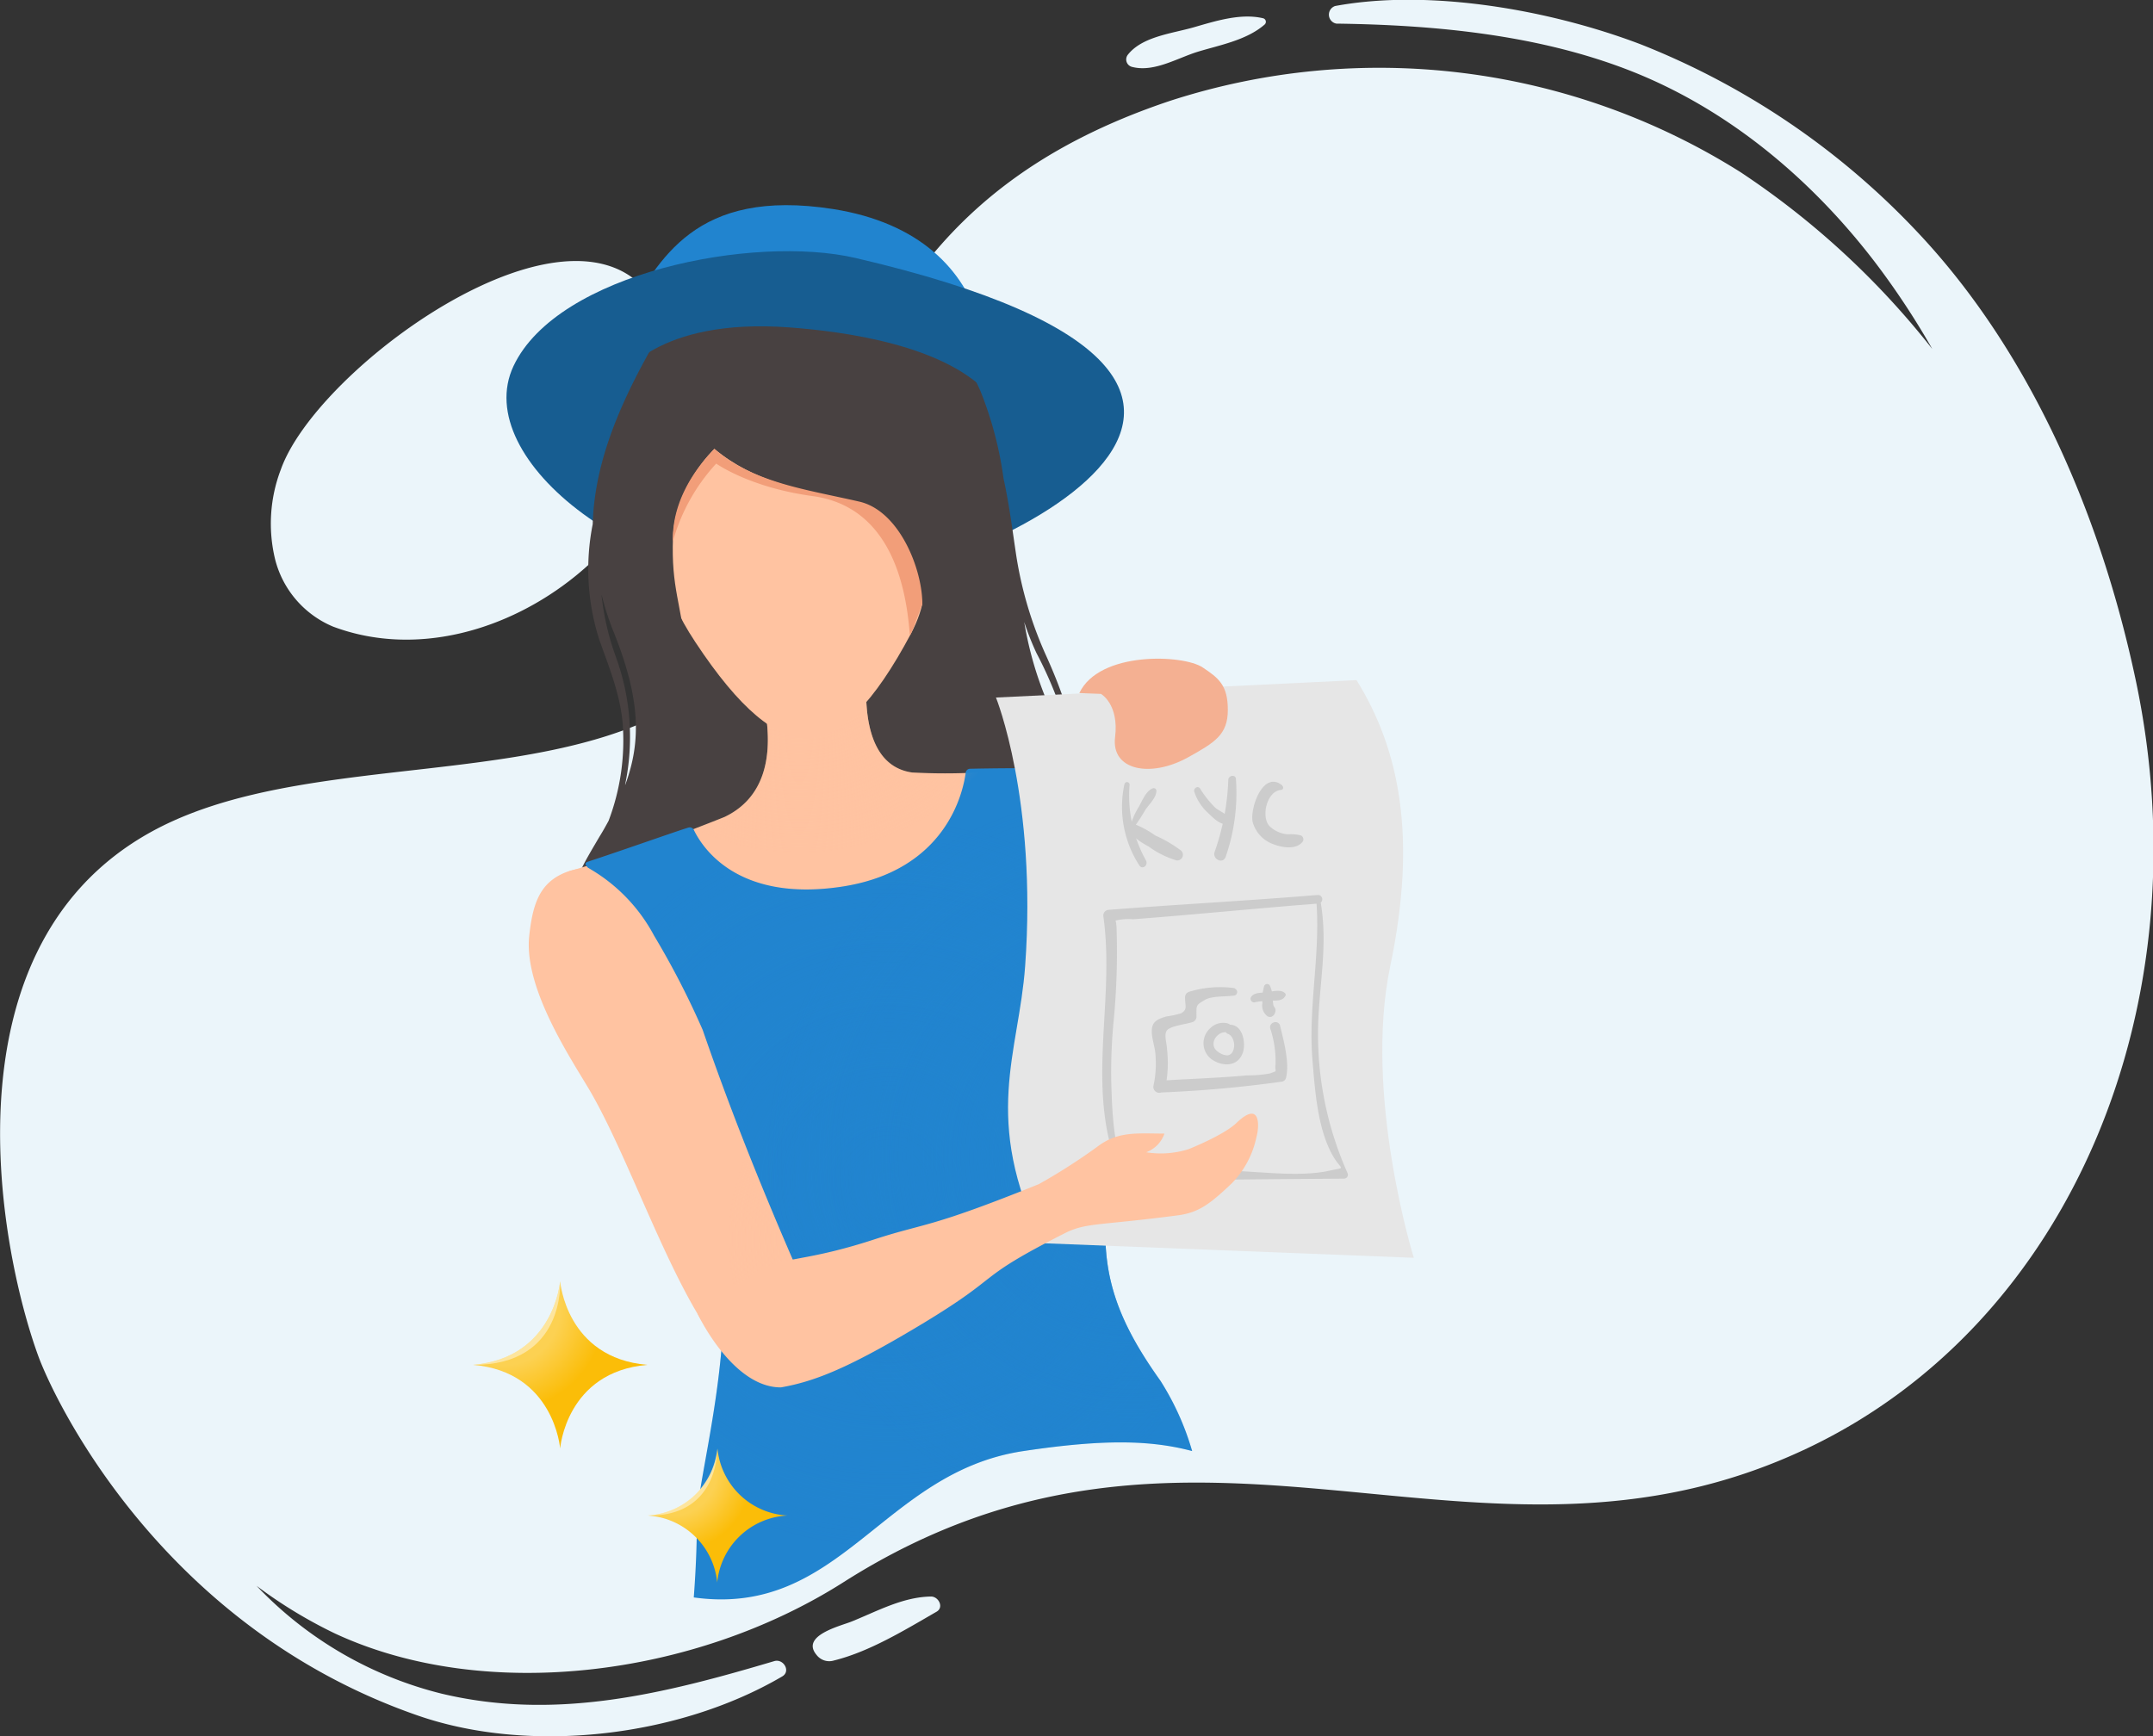 <svg xmlns="http://www.w3.org/2000/svg" xmlns:xlink="http://www.w3.org/1999/xlink" viewBox="0 0 236.04 190.37"><rect x="0" y="0" width="236.04" height="190.37" fill="#333333" stroke="none"/><defs><style>.cls-1{isolation:isolate;}.cls-2{fill:#ebf5fa;}.cls-3{fill:#2184cf;}.cls-4{fill:#175d91;}.cls-5{fill:#484141;}.cls-6{fill:#ffc3a1;}.cls-10,.cls-14,.cls-7,.cls-9{mix-blend-mode:multiply;}.cls-7{fill:url(#radial-gradient);}.cls-8{fill:#f29e79;}.cls-10,.cls-9{opacity:0.66;}.cls-9{fill:url(#radial-gradient-2);}.cls-10{fill:url(#radial-gradient-3);}.cls-11{fill:url(#radial-gradient-4);}.cls-12{fill:#fff;opacity:0.44;mix-blend-mode:screen;}.cls-13{fill:url(#radial-gradient-5);}.cls-14{fill:url(#radial-gradient-6);}.cls-15{fill:#e6e6e6;}.cls-16{fill:#f4b092;}.cls-17{fill:#ccc;}</style><radialGradient id="radial-gradient" cx="87.63" cy="66.94" r="26.59" gradientUnits="userSpaceOnUse"><stop offset="0.11" stop-color="#ffc3a1"/><stop offset="1" stop-color="#ffc3a1" stop-opacity="0"/></radialGradient><radialGradient id="radial-gradient-2" cx="97.46" cy="129.83" r="39.87" gradientUnits="userSpaceOnUse"><stop offset="0" stop-color="#2184cf"/><stop offset="1" stop-color="#2184cf" stop-opacity="0"/></radialGradient><radialGradient id="radial-gradient-3" cx="123.96" cy="126.83" r="39.87" xlink:href="#radial-gradient-2"/><radialGradient id="radial-gradient-4" cx="55.26" cy="143.58" r="11.08" gradientUnits="userSpaceOnUse"><stop offset="0.55" stop-color="#fcd152"/><stop offset="1" stop-color="#fbbd08"/></radialGradient><radialGradient id="radial-gradient-5" cx="73.7" cy="161.3" r="8.87" xlink:href="#radial-gradient-4"/><radialGradient id="radial-gradient-6" cx="103.21" cy="135.86" r="23.37" xlink:href="#radial-gradient"/></defs><title>il - isi kyc3</title><g class="cls-1"><g id="Layer_2" data-name="Layer 2"><g id="Layer_3" data-name="Layer 3"><path class="cls-2" d="M4.19,148.66C-.15,136.77-7,101.73,19,90c21.74-9.8,57.4-.21,66.53-26.73,8.11-23.57,14.15-42.64,42.74-52.21a74.31,74.31,0,0,1,62.57,7.83,89.88,89.88,0,0,1,21,19.37,85.91,85.91,0,0,0-6.4-9.67c-7-9.1-16.15-16.75-26.93-20.92-10.06-3.89-21.31-4.94-32-5.08a1,1,0,0,1-.14-1.93c10.42-1.93,23.68.46,33.48,4.19a84,84,0,0,1,30.28,20.51c12,12.67,20,30.3,24,49.14,7.53,35.47-7,70.55-36,84.3-36.35,17.24-67-9.9-105.67,14.69-16.31,10.36-39.25,13.26-55.7,5.63a51.34,51.34,0,0,1-8.63-5.24A41.83,41.83,0,0,0,48.42,185.7c12.57,3,24.45,0,36.47-3.57,1-.29,1.84,1.11.87,1.68-11.37,6.67-27.66,8.54-39.92,4.3C17.6,178.34,5.89,153.33,4.19,148.66Z"/><path class="cls-2" d="M138.62,2.71c-2,1.73-5,2.25-7.42,3-2.24.72-4.72,2.23-7.07,1.63A.84.84,0,0,1,123.65,6c1.58-2,4.83-2.32,7.2-3S136,1.42,138.47,2A.4.4,0,0,1,138.62,2.71Z"/><path class="cls-2" d="M93.34,177.8c2.84-1.14,5.62-2.7,8.73-2.75.83,0,1.45,1.19.6,1.67-3.47,2-7.33,4.37-11.23,5.34a1.75,1.75,0,0,1-1.92-.61C87.73,179.32,92.19,178.27,93.34,177.8Z"/><path class="cls-2" d="M36.53,68.71a10.88,10.88,0,0,1-6.36-7.35,16.61,16.61,0,0,1,.63-9.91C35.28,38.9,69.53,15.13,73.69,38.51,77,57.32,54.44,75.41,36.53,68.71Z"/><path class="cls-2" d="M95.74,49.75c2.42,1,5.44.45,8,.38,2.35-.07,5.19.52,7.21-.84a.84.84,0,0,0,0-1.43c-2.16-1.37-5.33-.57-7.78-.38s-5.45.19-7.54,1.56a.4.4,0,0,0,.09.71Z"/><path class="cls-3" d="M68.59,34.65c3.69-6.07,7.55-14.1,22.74-11.73,19,3,19.54,20.6,13.69,30.9S59.28,49.94,68.59,34.65Z"/><path class="cls-4" d="M93.81,28.29C82.64,25.69,61.13,29.9,56.3,40.13S70,65,90.44,64.31C105.8,63.81,153.91,42.28,93.81,28.29Z"/><path class="cls-5" d="M114.74,72a42.31,42.31,0,0,1-3.38-11.45c-.4-2.71-.75-5.42-1.34-8.09a40.1,40.1,0,0,0-2.53-9.58c-5.29-12-15.08-14.27-19.88-13.62-7.53,1-11.23-.24-16.86,10.12-3.46,6.35-5.6,12.17-5.77,18.1a25.27,25.27,0,0,0,.72,12.65c1.06,3,2.22,5.79,2.55,9A24.8,24.8,0,0,1,66.72,90c-.31.57-.63,1.15-1,1.74-3.47,5.93-5.45,8.5,3.89,16.07s9.24,12.06,8.09,15.73-1,10.8,9.34,10.25c10-.53,13.28,2.84,12.13,9.23s1,4.82,2.85-.39,1.89-8.34-.5-13-1.4-9.76,2.22-11.69.78,8.55,10.39,19.7c2.16,2.51,1.58,5.77,1,9.47s1.17,1.12,2.31-2.07,3.51-7.1,1.19-14.11,4.55-17.62-2.82-34c-2.11-4.69,3.68-9.9-.82-19.56a38.75,38.75,0,0,1-2.7-9.17,29.73,29.73,0,0,0,1.34,3.4,44.51,44.51,0,0,1,3.73,9.66,30.55,30.55,0,0,1,.13,11.13c0,.11.14.13.17,0C119.48,85.22,117.71,78.61,114.74,72Zm-46.2,14a25.61,25.61,0,0,0-1-13.92,28.44,28.44,0,0,1-1.6-6.93A31.54,31.54,0,0,0,67.16,69C70.21,76.49,70.34,81.22,68.54,86.07Z"/><path class="cls-6" d="M107.19,84.7a68,68,0,0,1-7.19,0c-7.54-1.07-4.4-15-4.4-15L82,71.58s6.34,13.77-2.58,18c-9.62,3.86-17,5.94-17,5.94s8,37.55,33.43,34.1,22-44.2,22-44.2S111.23,84.7,107.19,84.7Z"/><path class="cls-3" d="M72.78,111.39c.69,5.06.2,7.43,2.73,11.62,2.38,3.93,3,7.24,3.61,13.65,1.29,12.65-2.7,25.46-2.72,30.1h0c0,3-.15,5.86-.34,8.39,16.15,2.24,20.66-13.74,36.14-16.05,8.73-1.31,13.91-1.22,18.5,0a29.67,29.67,0,0,0-3.48-7.71c-6.35-8.89-7.5-15.05-4.35-27.25,1.05-4.08.57-8.32.3-13.87-.17-3.4-3.37-9.73-3.28-13.46.16-7.07-1.44-12.41-2.08-12.45-3.69-.21-9.79-.11-11.46-.07a.49.49,0,0,0-.48.44c-.26,2-2.06,10.78-13.67,12.5S76.87,92.66,76.07,91a.5.5,0,0,0-.6-.26c-1.21.36-7.5,2.59-11,3.73-1,.34.94,1.25,2.5,2.64C70.47,100.17,72.38,108.44,72.78,111.39Z"/><path class="cls-7" d="M107.19,84.7a68,68,0,0,1-7.19,0c-7.54-1.07-4.4-15-4.4-15L82,71.58s6.34,13.77-2.58,18c-9.62,3.86-17,5.94-17,5.94s8,37.55,33.43,34.1,22-44.2,22-44.2S111.23,84.7,107.19,84.7Z"/><path class="cls-6" d="M86.09,35.23c-6.85.26-16.54,7.54-14.94,18.51,1,7.11,1.33,11,5.08,16.66,4.84,7.33,8.87,10.66,12.38,10.52s7.19-3.78,11.27-11.46c3.16-6,.48-9.54,1-16.68C101.47,45.39,97.24,34.81,86.09,35.23Z"/><path class="cls-5" d="M68.5,68.82C64.3,58.51,66.55,52,71.83,41.49c4.24-8.48,8.54-9,16.08-10,4.8-.65,12.35.84,17.73,12.79,3.42,7.6,4,21.55,3.19,28.29-1.71,14.7-6.56.55-7.44-4.77s-1.8-11.16-7.88-12.73-10.69-2.14-15.19-5.85c0,0-4.34,4.09-4.54,9.71s.88,7,1.62,13.65C76.38,81.34,72.69,79.12,68.5,68.82Z"/><path class="cls-8" d="M94.21,55c-5.81-1.34-11.63-2.06-15.9-5.8,0,.15-4.7,4.28-4.54,10.17a20.8,20.8,0,0,1,4.75-8.54s3.67,2.63,10.56,3.56c6.22.84,10,5.87,10.67,15.3l.13-.24c.29-.54,1-2.7,1.24-3.2C101.13,62.39,98.59,56,94.21,55Z"/><path class="cls-4" d="M68,41.45s3.9-6.65,18.56-5.55c5.48.41,17.45,1.82,22.29,7.81,0,0-1.47-15.31-20.74-15.26C70.68,28.5,68,41.45,68,41.45Z"/><path class="cls-9" d="M72.78,111.39c.69,5.06.2,7.43,2.73,11.62,2.38,3.93,3,7.24,3.61,13.65,1.29,12.65-2.7,25.46-2.72,30.1h0c0,3-.15,5.86-.34,8.39,16.15,2.24,20.66-13.74,36.14-16.05,8.73-1.31,13.91-1.22,18.5,0a29.67,29.67,0,0,0-3.48-7.71c-6.35-8.89-7.5-15.05-4.35-27.25,1.05-4.08.57-8.32.3-13.87-.17-3.4-3.37-9.73-3.28-13.46.16-7.07-1.44-12.41-2.08-12.45-3.69-.21-9.79-.11-11.46-.07a.49.49,0,0,0-.48.44c-.26,2-2.06,10.78-13.67,12.5S76.87,92.66,76.07,91a.5.5,0,0,0-.6-.26c-1.21.36-7.5,2.59-11,3.73-1,.34.94,1.25,2.5,2.64C70.47,100.17,72.38,108.44,72.78,111.39Z"/><path class="cls-10" d="M72.78,111.39c.69,5.06.2,7.43,2.73,11.62,2.38,3.93,3,7.24,3.61,13.65,1.29,12.65-2.7,25.46-2.72,30.1h0c0,3-.15,5.86-.34,8.39,16.15,2.24,20.66-13.74,36.14-16.05,8.73-1.31,13.91-1.22,18.5,0a29.67,29.67,0,0,0-3.48-7.71c-6.35-8.89-7.5-15.05-4.35-27.25,1.05-4.08.57-8.32.3-13.87-.17-3.4-3.37-9.73-3.28-13.46.16-7.07-1.44-12.41-2.08-12.45-3.69-.21-9.79-.11-11.46-.07a.49.49,0,0,0-.48.44c-.26,2-2.06,10.78-13.67,12.5S76.87,92.66,76.07,91a.5.5,0,0,0-.6-.26c-1.21.36-7.5,2.59-11,3.73-1,.34.94,1.25,2.5,2.64C70.47,100.17,72.38,108.44,72.78,111.39Z"/><path class="cls-11" d="M61.41,158.82s-.65-8.42-9.56-9.17c8.91-.75,9.56-9.17,9.56-9.17s.65,8.42,9.56,9.17C62.06,150.41,61.41,158.82,61.41,158.82Z"/><path class="cls-12" d="M61.41,140.48s-.65,8.42-9.56,9.17C62,149.71,61.41,140.48,61.41,140.48Z"/><path class="cls-13" d="M78.63,173.51A8.15,8.15,0,0,0,71,166.17a8.15,8.15,0,0,0,7.66-7.34,8.15,8.15,0,0,0,7.66,7.34A8.15,8.15,0,0,0,78.63,173.51Z"/><path class="cls-12" d="M78.63,158.82A8.15,8.15,0,0,1,71,166.17C78.89,166.3,78.63,158.82,78.63,158.82Z"/><path class="cls-6" d="M89.42,143.81c-2.88-6.43-6.65-15.18-10.12-24.56h0v0c-.77-2.08-1.53-4.2-2.26-6.32a90.94,90.94,0,0,0-5.33-10.34,18.58,18.58,0,0,0-7.15-7.39,6.55,6.55,0,0,0-3.37.84c-2.2,1.25-2.83,3.46-3.17,6.58-.62,5.77,4.63,13.53,6.67,17,4.87,8.36,9.74,24,15.72,29.68C82.45,151.25,89.91,144.32,89.42,143.81Z"/><path class="cls-14" d="M89.42,143.81c-2.88-6.43-6.65-15.18-10.12-24.56h0v0c-.77-2.08-1.53-4.2-2.26-6.32a90.94,90.94,0,0,0-5.33-10.34,18.58,18.58,0,0,0-7.15-7.39,6.55,6.55,0,0,0-3.37.84c-2.2,1.25-2.83,3.46-3.17,6.58-.62,5.77,4.63,13.53,6.67,17,4.87,8.36,9.74,24,15.72,29.68C82.45,151.25,89.91,144.32,89.42,143.81Z"/><path class="cls-15" d="M155,137.91s-5.55-17.83-2.58-32,1-23.77-3.7-31.34l-39.53,1.91s4.52,11.18,3.2,29.44c-.69,9.59-4.79,16.73,1.89,30.39Z"/><path class="cls-16" d="M120.7,76.08s2,1.12,1.55,4.75,3.85,4.48,7.94,2.24c3-1.66,4.42-2.51,4.42-5.23s-1-3.49-2.76-4.66c-2.1-1.42-11.33-1.82-13.52,2.81Z"/><path class="cls-17" d="M144.73,98.6c.94,5-.16,9.42-.23,14.34a37.4,37.4,0,0,0,3.25,15.72.43.43,0,0,1-.37.57c-8,.05-15.91.15-23.87.21a.57.57,0,0,1-.55-.36c-4.18-9.42-.63-18.89-2-28.66a.62.62,0,0,1,.57-.66c7.64-.6,15.3-1,22.93-1.63a.47.47,0,0,1,.07.94c-6.76.52-13.52,1.21-20.29,1.72a6.07,6.07,0,0,0-1.91.14c-1.24.82.06-1.88.09,1.13a79.39,79.39,0,0,1-.3,9.6,57.13,57.13,0,0,0-.26,7.92c.07,2.08.28,7.95,1.95,8.77.78.38,2.63,0,3.5,0H134c3.63,0,8.25.79,11.79,0,2.11-.47,1.09.17-.09-2.46-1.3-2.88-1.55-6.54-1.81-9.64-.49-5.91.92-11.7.41-17.65C144.27,98.35,144.67,98.33,144.73,98.6Z"/><path class="cls-17" d="M135.22,113.27a.94.94,0,0,0-.7-1.08,2,2,0,0,0-1.83.54,2.2,2.2,0,0,0,.19,3.45c1.24.82,2.94.77,3.41-.88.32-1.14-.15-3.14-1.65-2.93-.5.07-.45.85,0,1s.7.82.66,1.35-.26.92-.73,1a1.86,1.86,0,0,1-1-.37c-1.36-.88.21-2.87,1.45-1.92a.15.15,0,0,0,.22-.09Z"/><path class="cls-17" d="M137.57,109.89a10.94,10.94,0,0,1,2-.18c.51,0,1.06,0,1.34-.5a.24.24,0,0,0,0-.28c-.48-.53-1.44-.2-2.06-.13s-1.36,0-1.7.52a.4.4,0,0,0,.44.58Z"/><path class="cls-17" d="M138.63,108a5.42,5.42,0,0,0-.23,2,1.45,1.45,0,0,0,.5,1.38c.6.47,1.24-.5.78-1-.14-.15-.13-.88-.16-1.11a3.32,3.32,0,0,0-.31-1.22.34.34,0,0,0-.58,0Z"/><path class="cls-17" d="M135.38,108.35a11.5,11.5,0,0,0-5,.39.63.63,0,0,0-.46.6c0,1,.3,1.32-.41,1.75a9.61,9.61,0,0,1-1.66.36c-.55.18-1.26.37-1.48,1-.33.91.29,2.28.31,3.24a11.46,11.46,0,0,1-.2,3.26l1.11-.29,0,0-.47,1.13a134.36,134.36,0,0,0,13.46-1.2.58.58,0,0,0,.41-.41c.41-1.65-.26-4.1-.65-5.71-.17-.7-1.25-.4-1.08.3a11.31,11.31,0,0,1,.58,3.93c-.13.91.36.64-.62,1a13.38,13.38,0,0,1-2.5.21c-3.2.29-6.41.38-9.62.59a.67.67,0,0,0-.47,1.13l0,0a.67.67,0,0,0,1.11-.29,13.38,13.38,0,0,0,.21-4.24c0-.63-.39-1.66,0-2.14s2.08-.66,2.78-.89a.62.62,0,0,0,.44-.58c0-1.32-.08-1.25.91-1.85.78-.47,2.31-.34,3.28-.49a.4.4,0,0,0,0-.76Z"/><path class="cls-17" d="M123.27,86a11.83,11.83,0,0,0,1.64,8.89c.32.5,1,0,.73-.54a14.58,14.58,0,0,1-1.8-8.27.28.28,0,0,0-.56-.09Z"/><path class="cls-17" d="M124,91.15a21.91,21.91,0,0,0,1.55-2.32c.39-.61,1.21-1.34,1.23-2.09a.29.29,0,0,0-.38-.31c-.74.26-1.16,1.33-1.53,2a8.43,8.43,0,0,0-1.08,2.65.12.12,0,0,0,.21.09Z"/><path class="cls-17" d="M123.42,90.8a7.69,7.69,0,0,0,2.49,2A9.8,9.8,0,0,0,129,94.34a.62.62,0,0,0,.48-1.08,14.17,14.17,0,0,0-2.82-1.65,10.66,10.66,0,0,0-2.83-1.45.4.4,0,0,0-.39.63Z"/><path class="cls-17" d="M130.93,86.8a5.39,5.39,0,0,0,1.53,2.35c.46.45,1.46,1.48,2.17,1.14a.31.31,0,0,0,.19-.32c-.13-.68-1.1-1-1.59-1.41a11.73,11.73,0,0,1-1.67-2.11c-.26-.36-.73,0-.63.35Z"/><path class="cls-17" d="M134.66,85.52a26.36,26.36,0,0,1-1.5,7.9c-.26.8.91,1.35,1.21.54a21.35,21.35,0,0,0,1.13-8.53c0-.55-.83-.44-.84.09Z"/><path class="cls-17" d="M140.58,86.12c-2.09-1.71-3.56,2.46-3.25,4a3.61,3.61,0,0,0,2.32,2.46c.94.36,2.42.6,3.14-.26a.47.47,0,0,0-.17-.72,4.33,4.33,0,0,0-1.41-.12,3.25,3.25,0,0,1-2-.87c-1-1-.34-3.9,1.25-4a.25.25,0,0,0,.13-.44Z"/><path class="cls-6" d="M137.75,124.66c.32-1.09.5-4.12-2.2-1.53-1.42,1.36-5.25,2.87-5.25,2.87a10.07,10.07,0,0,1-4.64.34,3.33,3.33,0,0,0,2-2.05c-3,0-5.11-.3-7.41,1.48a64.49,64.49,0,0,1-6.35,4.06c-12,4.85-12.37,4.23-17.85,6-6.87,2.26-9.32,2-11.81,3a54.2,54.2,0,0,0-7.77,5.2s3.79,8.1,9.14,8.09c3.83-.67,7.61-2.22,15.55-7,9.11-5.51,5.42-4.74,15.51-9.87h0c2.4-1.22,3.57-.83,12.5-2,2.31-.31,3.55-1.31,5.84-3.47A10.25,10.25,0,0,0,137.75,124.66Z"/></g></g></g></svg>